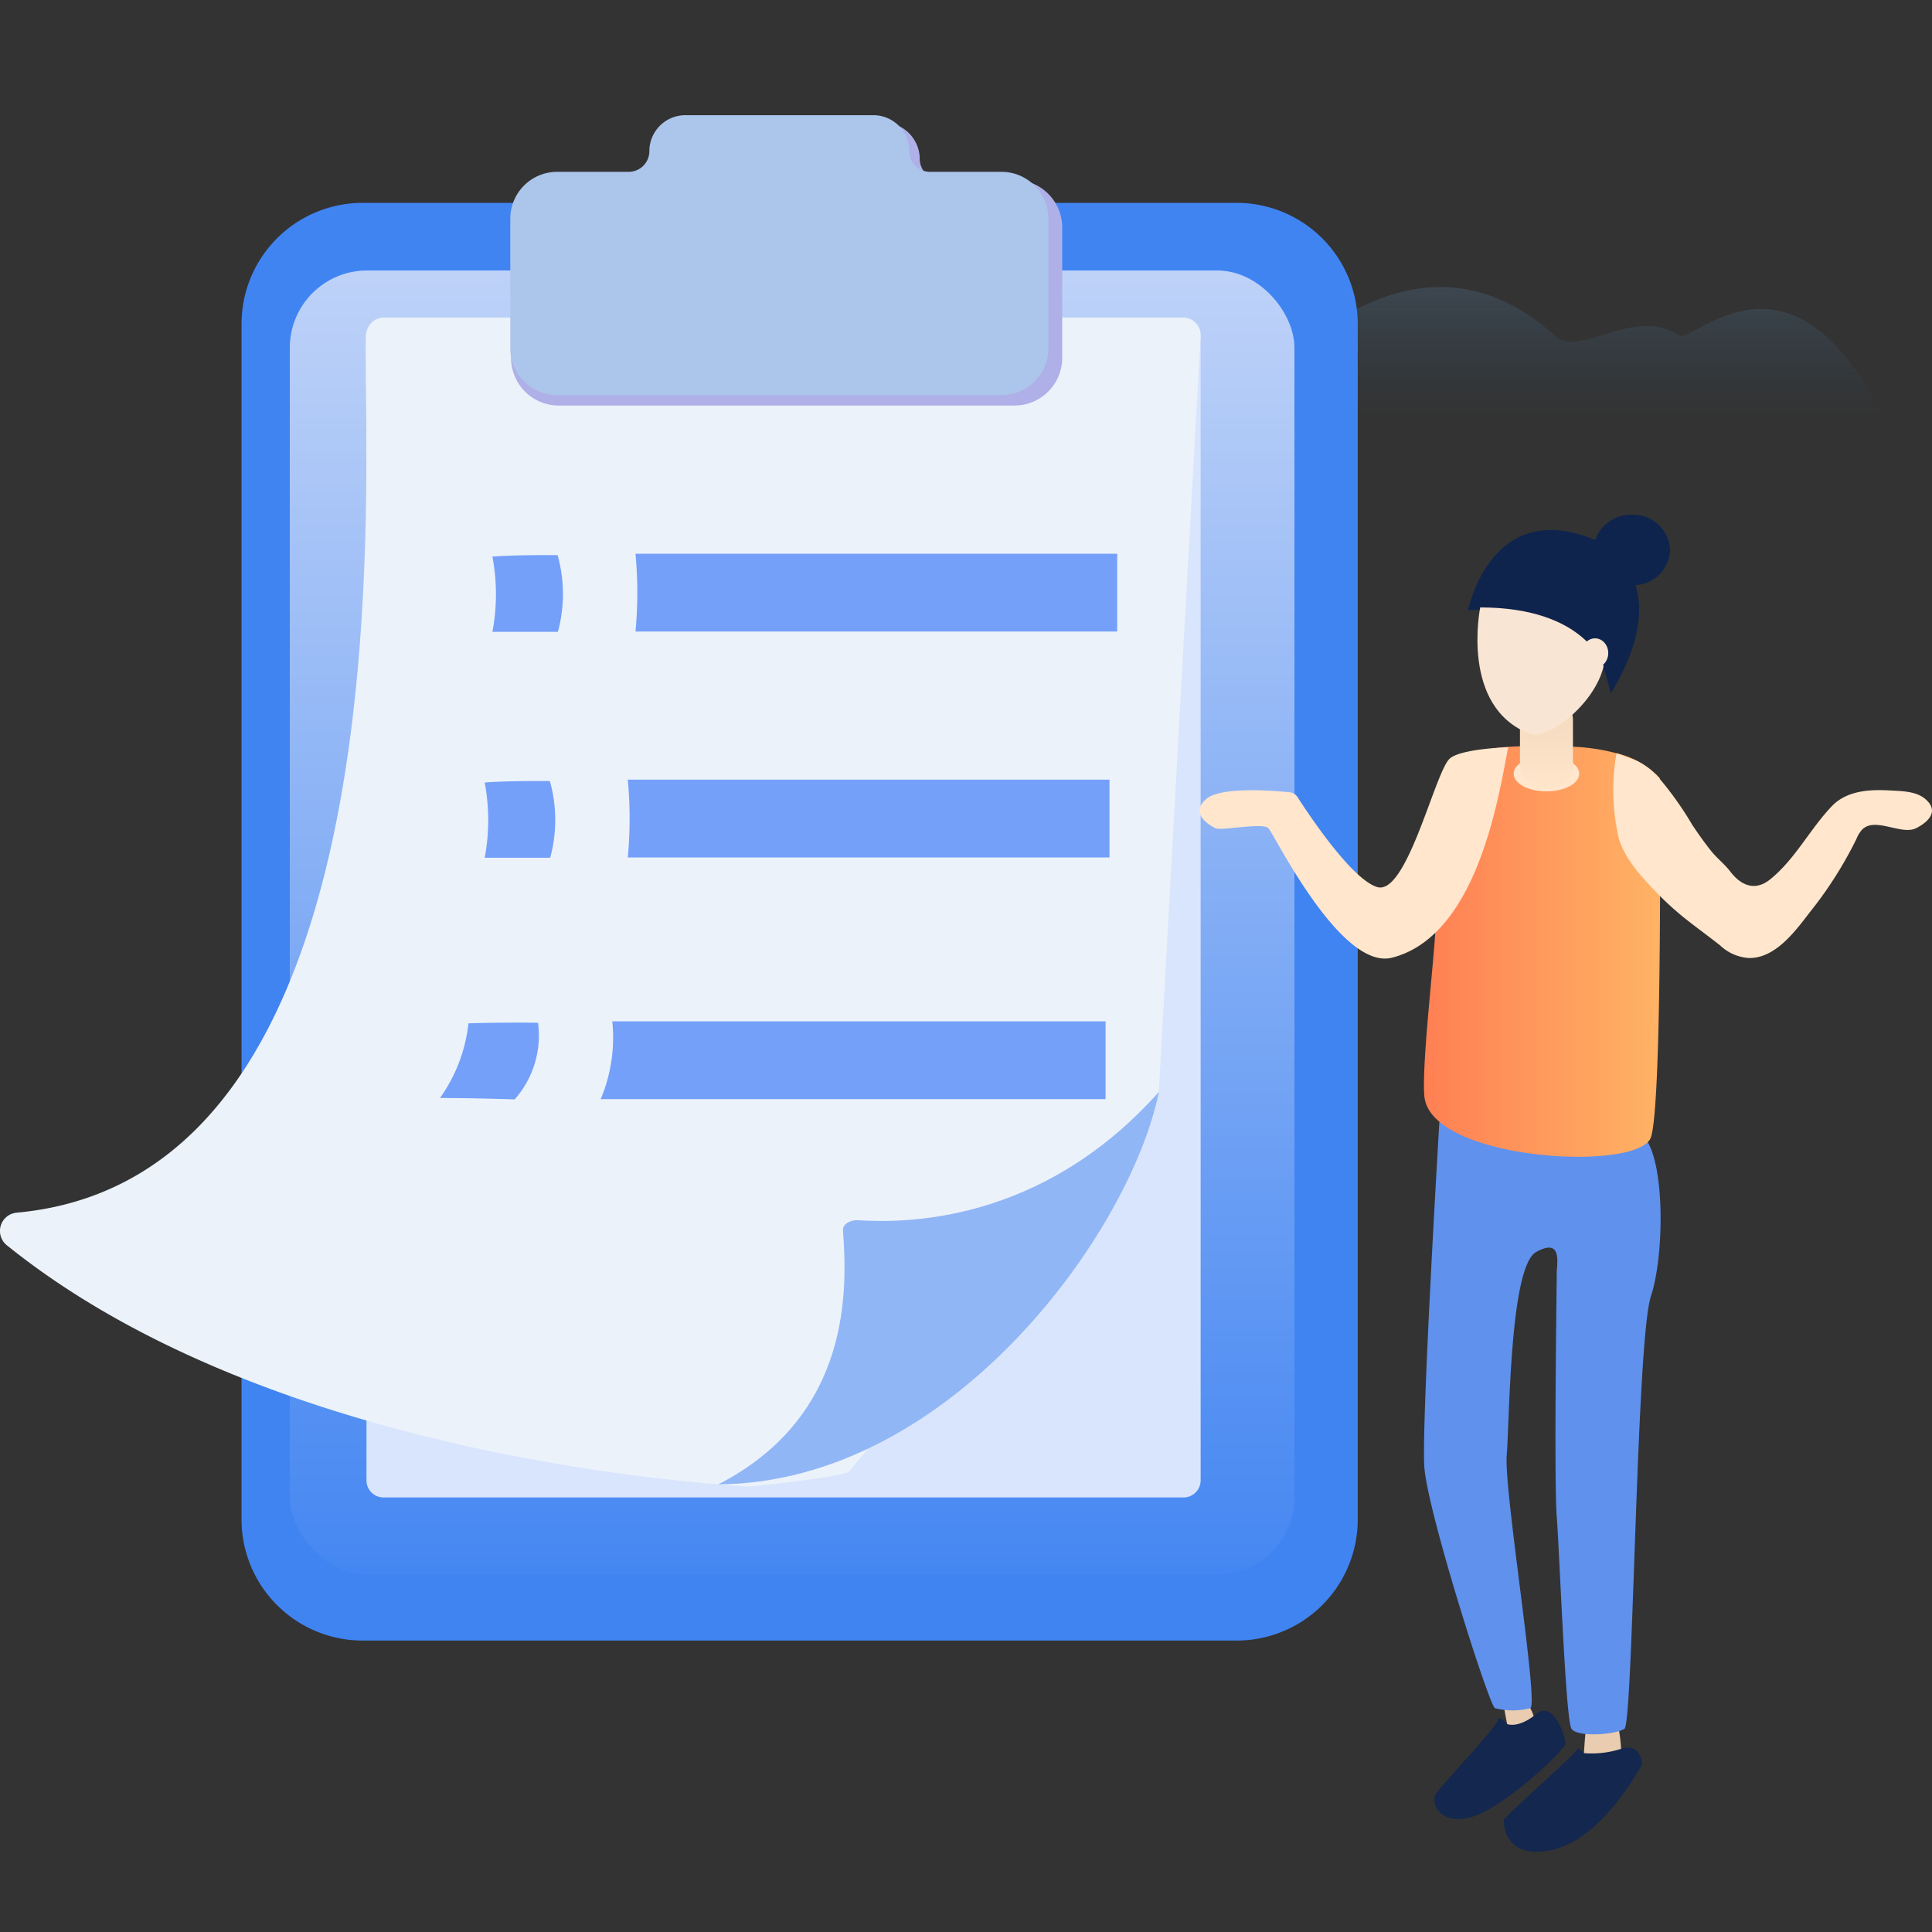 <svg xmlns="http://www.w3.org/2000/svg" xmlns:xlink="http://www.w3.org/1999/xlink" width="200" height="200" viewBox="0 0 200 200">
  <rect x="0" y="0" width="200" height="200" fill="#333333" stroke="none"/>
  <defs>
    <linearGradient id="linear-gradient" x1="-12.251" y1="257.548" x2="-12.251" y2="256.548" gradientUnits="objectBoundingBox">
      <stop offset="0.03" stop-color="#92c1fc" stop-opacity="0.4"/>
      <stop offset="0.25" stop-color="#92c1fc" stop-opacity="0.2"/>
      <stop offset="0.8" stop-color="#187fc4" stop-opacity="0"/>
    </linearGradient>
    <linearGradient id="linear-gradient-2" x1="0.5" y1="0" x2="0.5" y2="1" xlink:href="#linear-gradient"/>
    <linearGradient id="linear-gradient-4" x1="0.5" x2="0.5" y2="1" gradientUnits="objectBoundingBox">
      <stop offset="0" stop-color="#bed2f8"/>
      <stop offset="1" stop-color="#4587f2"/>
    </linearGradient>
    <linearGradient id="linear-gradient-5" x1="-5.661" y1="40.843" x2="-5.661" y2="41.843" gradientUnits="objectBoundingBox">
      <stop offset="0.102" stop-color="#d9e5fd"/>
      <stop offset="0.454" stop-color="#ebf2fa"/>
    </linearGradient>
    <linearGradient id="linear-gradient-6" x1="-3.781" y1="41.238" x2="-3.781" y2="42.238" gradientUnits="objectBoundingBox">
      <stop offset="0" stop-color="#ebf2fa"/>
      <stop offset="0.525" stop-color="#fdfeff"/>
      <stop offset="1" stop-color="#e9effb"/>
    </linearGradient>
    <linearGradient id="linear-gradient-7" x1="-11.346" y1="121.579" x2="-11.021" y2="121.216" gradientUnits="objectBoundingBox">
      <stop offset="0" stop-color="#c0d3f8"/>
      <stop offset="1" stop-color="#91b6f6"/>
    </linearGradient>
    <linearGradient id="linear-gradient-8" x1="-9.05" y1="176.839" x2="-9.05" y2="177.839" gradientUnits="objectBoundingBox">
      <stop offset="0.15" stop-color="#acc5ea"/>
      <stop offset="1" stop-color="#ccdcf8"/>
    </linearGradient>
    <linearGradient id="linear-gradient-9" y1="0.5" x2="1" y2="0.5" gradientUnits="objectBoundingBox">
      <stop offset="0" stop-color="#ff7f53"/>
      <stop offset="0.994" stop-color="#ffb365"/>
    </linearGradient>
    <linearGradient id="linear-gradient-10" x1="0.5" y1="1" x2="0.5" gradientUnits="objectBoundingBox">
      <stop offset="0" stop-color="#ffe6ca"/>
      <stop offset="0.994" stop-color="#f2d8bd"/>
    </linearGradient>
  </defs>
  <g id="暂无记录02" transform="translate(-1603 -65)">
    <rect id="矩形_4409" data-name="矩形 4409" width="200" height="200" transform="translate(1603 65)" fill="#828282" opacity="0"/>
    <g id="组_4796" data-name="组 4796" transform="translate(1515.704 -507)">
      <path id="路径_9265" data-name="路径 9265" d="M95.758,584.364c1.127-1.884,3.621-3.309,8.958-2.3,0,0,8.5-14.954,21.826-1.36,0,0,7.939-1.859,9.98,4.053a5.144,5.144,0,0,1-3.111,6.446c-6.836,2.59-22.511,7.1-35.5.26A5.111,5.111,0,0,1,95.758,584.364Z" transform="translate(-0.103 -0.04)" fill="url(#linear-gradient)"/>
      <path id="路径_9266" data-name="路径 9266" d="M211.942,621.736s19.077-31.608,37.967-14.588c2.431,2.431,8.229-3.179,12.9,0,1.5.56,10.287-9.165,19.077,4.863s-3.74,9.725-3.74,9.725Z" transform="translate(-1.652 -0.399)" fill="url(#linear-gradient-2)"/>
      <path id="路径_9267" data-name="路径 9267" d="M213.575,582.278s9.993-16.557,19.887-7.642c1.274,1.274,4.311-1.665,6.76,0,.783.294,5.389-4.8,9.993,2.548s-1.96,5.095-1.96,5.095Z" transform="translate(-1.674)" fill="url(#linear-gradient-2)"/>
      <path id="路径_9268" data-name="路径 9268" d="M215.905,742.483H125.438A12.54,12.54,0,0,1,112.9,729.942V606.194a12.54,12.54,0,0,1,12.541-12.541h90.467a12.541,12.541,0,0,1,12.542,12.541V729.942A12.54,12.54,0,0,1,215.905,742.483Z" transform="translate(-0.601 -0.653)" fill="#4084f2"/>
      <rect id="矩形_4421" data-name="矩形 4421" width="104" height="135" rx="8" transform="translate(117.296 600)" fill="url(#linear-gradient-4)"/>
      <path id="路径_9270" data-name="路径 9270" d="M210.33,727.458h-82.82a1.767,1.767,0,0,1-1.767-1.768V607.076a1.767,1.767,0,0,1,1.767-1.768h82.82a1.768,1.768,0,0,1,1.767,1.768V725.69A1.772,1.772,0,0,1,210.33,727.458Z" transform="translate(-0.51 -0.442)" fill="url(#linear-gradient-5)"/>
      <path id="路径_9271" data-name="路径 9271" d="M164.614,726.326c-7.734-.523-50.274-3.737-76.615-24.978a1.9,1.9,0,0,1,.977-3.366c40.882-3.687,35.9-76.561,36.191-90.535a2,2,0,0,1,1.965-2.127H209.68a1.9,1.9,0,0,1,1.9,1.9l-4.323,78.258a6.594,6.594,0,0,1-.761,1.616L175.172,724.8C174.783,725.259,165.212,726.368,164.614,726.326Z" transform="translate(0 -0.442)" fill="url(#linear-gradient-6)"/>
      <path id="路径_9272" data-name="路径 9272" d="M177.088,699.836c4.766.3,18.966.409,31.171-13.277-2.892,14.4-21.465,40.443-45.6,40.62,13.867-7.14,13.337-20.359,12.9-26.288C175.509,700.195,176.4,699.79,177.088,699.836Z" transform="translate(-0.999 -1.519)" fill="url(#linear-gradient-7)"/>
      <path id="路径_9273" data-name="路径 9273" d="M138.955,630.39a20.91,20.91,0,0,1,0,7.79h6.78a14.944,14.944,0,0,0-.031-7.938C140.988,630.208,138.955,630.39,138.955,630.39Z" transform="translate(-0.685 -0.772)" fill="#74a0fa"/>
      <path id="路径_9274" data-name="路径 9274" d="M203.832,638.145H153.967a43.39,43.39,0,0,0,0-8.052h49.865Z" transform="translate(-0.884 -0.77)" fill="#74a0fa"/>
      <path id="路径_9275" data-name="路径 9275" d="M138.145,654.092a20.915,20.915,0,0,1,0,7.791h6.78a14.942,14.942,0,0,0-.03-7.939C140.175,653.906,138.145,654.092,138.145,654.092Z" transform="translate(-0.674 -1.086)" fill="#74a0fa"/>
      <path id="路径_9276" data-name="路径 9276" d="M203.019,661.847H153.158a43.493,43.493,0,0,0,0-8.052h49.865v8.052Z" transform="translate(-0.873 -1.084)" fill="#74a0fa"/>
      <path id="路径_9277" data-name="路径 9277" d="M136.406,679.357a16.477,16.477,0,0,1-2.949,7.73c3.6,0,7.73.144,7.73.144a9.989,9.989,0,0,0,2.419-7.938C138.885,679.258,136.406,679.357,136.406,679.357Z" transform="translate(-0.612 -1.422)" fill="#74a0fa"/>
      <path id="路径_9278" data-name="路径 9278" d="M202.584,687.2H150.315a16.426,16.426,0,0,0,1.2-8.052h51.065V687.2Z" transform="translate(-0.835 -1.42)" fill="#74a0fa"/>
      <path id="路径_9279" data-name="路径 9279" d="M193,590.784h-7.583a2.182,2.182,0,0,1-2.2-2.17h0a3.791,3.791,0,0,0-3.813-3.766H159.473a3.788,3.788,0,0,0-3.812,3.766h0a2.185,2.185,0,0,1-2.2,2.17h-7.582a4.937,4.937,0,0,0-4.967,4.9v13.568a4.935,4.935,0,0,0,4.967,4.9H193a4.939,4.939,0,0,0,4.967-4.907V595.682A4.944,4.944,0,0,0,193,590.784Z" transform="translate(-0.711 -0.17)" fill="#afb0e7"/>
      <path id="路径_9280" data-name="路径 9280" d="M191.68,589.948h-7.4a2.142,2.142,0,0,1-2.142-2.142h0a3.721,3.721,0,0,0-3.722-3.721H158.949a3.721,3.721,0,0,0-3.721,3.721h0a2.142,2.142,0,0,1-2.142,2.142H145.68a4.85,4.85,0,0,0-4.849,4.85v13.413a4.85,4.85,0,0,0,4.849,4.85h46.008a4.851,4.851,0,0,0,4.85-4.85V594.8A4.862,4.862,0,0,0,191.68,589.948Z" transform="translate(-0.71 -0.16)" fill="url(#linear-gradient-8)"/>
      <g id="组_4795" data-name="组 4795" transform="translate(211.469 625.284)">
        <path id="路径_9281" data-name="路径 9281" d="M245.057,750.888s.61,4.266,1.219,3.961,2.133.3,2.133-.914-.3-3.352-1.828-3.656S245.057,750.888,245.057,750.888Z" transform="translate(-213.56 -627.647)" fill="#eaccb0"/>
        <path id="路径_9282" data-name="路径 9282" d="M253.7,753.042s-.61,5.484,0,5.789,3.656.61,3.656-2.132a19.687,19.687,0,0,0-.609-4.875Z" transform="translate(-213.671 -627.668)" fill="#eaccb0"/>
        <path id="路径_9283" data-name="路径 9283" d="M245.312,752.859s-.96-1.041-.96-.431-5.789,6.7-6.4,7.617.3,3.352,3.656,2.437,9.75-7.007,9.75-7.617-1.22-4.57-3.047-3.047S245.312,752.859,245.312,752.859Z" transform="translate(-213.464 -627.663)" fill="#13274f"/>
        <path id="路径_9284" data-name="路径 9284" d="M253.357,755.917s-.683-.7-.683-.391-7.618,7.007-7.618,7.312,0,4.266,5.179,3.047,9.141-8.836,9.141-8.836-.087-2.244-2.177-1.579A9.944,9.944,0,0,1,253.357,755.917Z" transform="translate(-213.56 -627.715)" fill="#13274f"/>
        <path id="路径_9285" data-name="路径 9285" d="M238.279,689.676s-1.863,31.154-1.558,35.724,6.7,24.678,7.312,24.983a7.392,7.392,0,0,0,3.656,0c.915-.3-2.742-22.546-2.437-26.2s.3-19.5,3.047-21.023,2.132,1.219,2.132,2.132-.3,21.327,0,25.288.915,21.023,1.524,21.936,4.571.61,5.484,0,1.219-40.217,2.742-44.787,1.524-16.148-1.524-17.062-17.817-2.286-19.877-.991" transform="translate(-213.449 -626.837)" fill="#5f91ed"/>
        <path id="路径_9286" data-name="路径 9286" d="M251.5,650.325a20.591,20.591,0,0,1,5.027.666,8.837,8.837,0,0,1,4.57,2.6s.3,33.514-.914,37.171-22.9,2.441-23.46-4.266c-.3-3.656,1.219-15.484,1.219-18.89,0-1.827,4.57-5.788,4.57-16.452C242.509,649.934,251.5,650.325,251.5,650.325Z" transform="translate(-213.449 -626.322)" fill="url(#linear-gradient-9)"/>
        <path id="路径_9287" data-name="路径 9287" d="M245.092,650.393s-5.017.141-6.094,1.219c-1.524,1.524-4.418,14.168-7.465,13.253-2.639-.791-7.1-7.523-8.254-9.314a1.087,1.087,0,0,0-.8-.494c-1.712-.175-7.083-.607-8.612.668-1.828,1.523.3,2.742.914,3.047s4.875-.61,5.484,0,7.473,14.759,12.8,13.406C242.045,669.892,244.177,654.963,245.092,650.393Z" transform="translate(-213.137 -626.323)" fill="#ffe6cc"/>
        <path id="路径_9288" data-name="路径 9288" d="M287.9,658.78c-1.533.766-4.23-1.2-5.583.137a3.168,3.168,0,0,0-.6.979,41.162,41.162,0,0,1-4.857,7.627c-1.475,1.927-3.524,4.717-6.233,4.7a4.751,4.751,0,0,1-3.012-1.3c-1.151-.913-2.345-1.772-3.5-2.684a31.53,31.53,0,0,1-3.164-2.875c-1.5-1.563-3.312-3.509-3.867-5.675a22.01,22.01,0,0,1-.2-8.665s1.922.7,2.076.775a7.437,7.437,0,0,1,2.079,1.507,34.525,34.525,0,0,1,3.709,5.173c.608.9,1.23,1.788,1.907,2.636.6.757,1.417,1.384,1.994,2.142,1.128,1.481,2.582,2.075,4.135.824,2.59-2.088,4.112-5.194,6.384-7.575,1.528-1.6,3.853-1.751,5.969-1.633,1.165.065,2.719.063,3.672.856C290.643,657.256,288.511,658.475,287.9,658.78Z" transform="translate(-213.713 -626.332)" fill="#ffe6cc"/>
        <ellipse id="椭圆_250" data-name="椭圆 250" cx="3.395" cy="1.828" rx="3.395" ry="1.828" transform="translate(32.52 24.983)" fill="#ffe6cc"/>
        <rect id="矩形_4420" data-name="矩形 4420" width="5.484" height="9.75" rx="2.584" transform="translate(33.173 18.585)" fill="url(#linear-gradient-10)"/>
        <path id="路径_9289" data-name="路径 9289" d="M262.222,629.656A3.818,3.818,0,0,0,258.261,626a3.932,3.932,0,0,0-3.794,2.61c-10.854-4.506-13.157,7.3-13.157,7.3,11.392-1.036,13.759,5.178,14.055,6.065s.739,2.515.739,2.515c3.071-5.118,3.321-8.717,2.541-11.193A3.782,3.782,0,0,0,262.222,629.656Z" transform="translate(-213.511 -626)" fill="#0f244d"/>
        <path id="路径_9290" data-name="路径 9290" d="M242.583,635.726s-2.132,10.359,5.179,13.1c1.828.61,6.655-3.046,7.593-7.007C255.356,641.82,253.552,635.726,242.583,635.726Z" transform="translate(-213.524 -626.129)" fill="#f9e5d4"/>
        <ellipse id="椭圆_251" data-name="椭圆 251" cx="1.371" cy="1.523" rx="1.371" ry="1.523" transform="translate(39.571 12.796)" fill="#f9e5d4"/>
      </g>
    </g>
  </g>
</svg>
